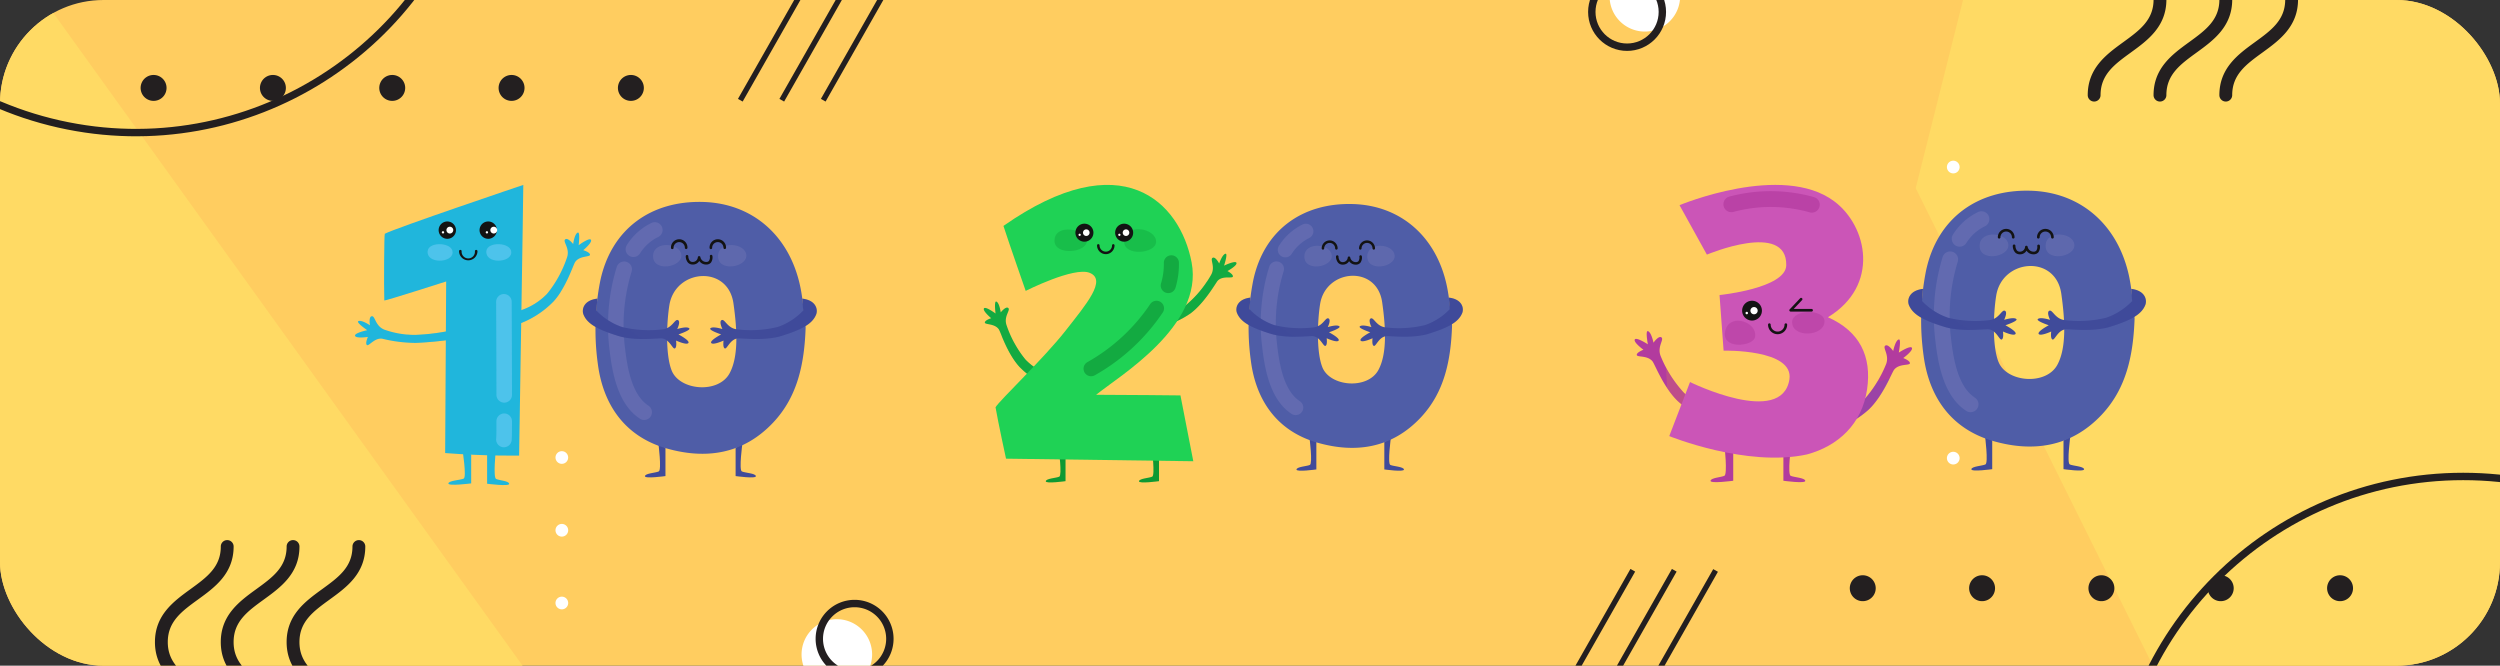 <svg xmlns="http://www.w3.org/2000/svg" xmlns:xlink="http://www.w3.org/1999/xlink" width="338" height="90" viewBox="0 0 338 90">
  <rect x="0" y="0" width="338" height="90" fill="#333333" stroke="none"/>
  <defs>
    <clipPath id="clip-path">
      <rect id="Mask" width="338" height="90" rx="14" transform="translate(19 201)" fill="#f4eaff"/>
    </clipPath>
    <clipPath id="clip-path-2">
      <rect id="Rectangle_2724" data-name="Rectangle 2724" width="338.172" height="151.539" fill="none"/>
    </clipPath>
  </defs>
  <g id="AD_1_image" data-name="AD 1 image" transform="translate(-19 -47)">
    <g id="Mask_Group_6840" data-name="Mask Group 6840" transform="translate(0 -154)" clip-path="url(#clip-path)">
      <g id="Group_7822" data-name="Group 7822" transform="translate(-36.124 116.489)">
        <g id="Group_7821" data-name="Group 7821" transform="translate(54.953 61.877)">
          <rect id="Rectangle_2717" data-name="Rectangle 2717" width="338.172" height="151.539" transform="translate(0 0)" fill="#ffcd60"/>
          <path id="Path_17775" data-name="Path 17775" d="M54.953,215.584H123.3l16.2-19.816L54.953,78.168Z" transform="translate(-54.953 -64.046)" fill="#ffda64"/>
          <path id="Path_17776" data-name="Path 17776" d="M353.922,109.952l51.387,103.464h27.609V61.877H366.012Z" transform="translate(-94.747 -61.877)" fill="#ffda64"/>
          <g id="Group_7820" data-name="Group 7820" transform="translate(0 0)">
            <g id="Group_7819" data-name="Group 7819" clip-path="url(#clip-path-2)">
              <g id="Group_7818" data-name="Group 7818" transform="translate(-42.769 -63.059)">
                <path id="Path_17777" data-name="Path 17777" d="M85.145,238.376c-2.2-1.594-4.094-2.971-4.094-5.761s1.9-4.165,4.093-5.76c2.254-1.637,4.809-3.49,4.809-7.163s-2.555-5.527-4.809-7.164c-2.2-1.594-4.093-2.971-4.093-5.76s1.9-4.164,4.093-5.757c2.254-1.636,4.809-3.49,4.809-7.161a.867.867,0,0,0-1.734,0c0,2.788-1.9,4.165-4.093,5.758-2.254,1.635-4.81,3.489-4.81,7.161s2.555,5.526,4.809,7.163c2.2,1.594,4.093,2.971,4.093,5.761s-1.9,4.165-4.093,5.76c-2.254,1.637-4.809,3.49-4.809,7.163s2.555,5.528,4.809,7.164c2.2,1.594,4.093,2.972,4.093,5.761s-1.9,4.166-4.093,5.761c-2.254,1.637-4.809,3.492-4.809,7.165a.867.867,0,1,0,1.734,0c0-2.79,1.9-4.167,4.094-5.761,2.254-1.637,4.808-3.492,4.808-7.165S87.4,240.013,85.145,238.376Zm8.9,0c-2.2-1.594-4.094-2.971-4.094-5.761s1.9-4.165,4.093-5.76c2.255-1.637,4.81-3.49,4.81-7.163s-2.555-5.527-4.81-7.164c-2.2-1.594-4.093-2.971-4.093-5.76s1.9-4.164,4.094-5.757c2.254-1.636,4.809-3.49,4.809-7.161a.867.867,0,0,0-1.734,0c0,2.788-1.9,4.165-4.093,5.758-2.254,1.635-4.81,3.489-4.81,7.161s2.556,5.526,4.809,7.163c2.2,1.594,4.094,2.971,4.094,5.761s-1.9,4.165-4.094,5.76c-2.253,1.637-4.809,3.49-4.809,7.163s2.556,5.528,4.81,7.164c2.2,1.594,4.093,2.972,4.093,5.761s-1.9,4.166-4.093,5.761c-2.254,1.637-4.81,3.492-4.81,7.165a.867.867,0,1,0,1.734,0c0-2.79,1.9-4.167,4.094-5.761,2.254-1.637,4.809-3.492,4.809-7.165S96.3,240.013,94.047,238.376Zm8.9-11.52c2.254-1.637,4.809-3.49,4.809-7.163s-2.555-5.527-4.809-7.164c-2.2-1.594-4.093-2.971-4.093-5.76s1.9-4.164,4.093-5.757c2.254-1.636,4.809-3.49,4.809-7.161a.867.867,0,0,0-1.734,0c0,2.788-1.9,4.165-4.093,5.758-2.254,1.635-4.809,3.489-4.809,7.161s2.555,5.526,4.809,7.163c2.2,1.594,4.093,2.971,4.093,5.761s-1.9,4.165-4.093,5.76c-2.254,1.637-4.809,3.49-4.809,7.163s2.555,5.528,4.809,7.164c2.2,1.594,4.093,2.972,4.093,5.761s-1.9,4.166-4.093,5.761c-2.254,1.637-4.809,3.492-4.809,7.165a.867.867,0,1,0,1.734,0c0-2.79,1.9-4.167,4.093-5.761,2.254-1.637,4.809-3.492,4.809-7.165s-2.555-5.528-4.809-7.165c-2.2-1.594-4.093-2.971-4.093-5.761S100.753,228.45,102.949,226.856Z" transform="translate(-15.427 -34.269)" fill="#231f20"/>
                <path id="Path_17778" data-name="Path 17778" d="M386.576,63.451c-2.2-1.594-4.093-2.972-4.093-5.761s1.9-4.165,4.093-5.759c2.254-1.637,4.81-3.49,4.81-7.164s-2.556-5.527-4.81-7.163c-2.2-1.594-4.093-2.971-4.093-5.76s1.9-4.165,4.093-5.758c2.254-1.635,4.81-3.489,4.81-7.161a.867.867,0,0,0-1.734,0c0,2.787-1.9,4.164-4.093,5.757-2.254,1.636-4.809,3.49-4.809,7.161s2.554,5.526,4.809,7.163c2.2,1.594,4.093,2.97,4.093,5.76s-1.9,4.166-4.093,5.761c-2.255,1.636-4.809,3.49-4.809,7.162s2.554,5.528,4.809,7.165c2.2,1.594,4.093,2.972,4.093,5.761s-1.9,4.166-4.093,5.761c-2.255,1.637-4.809,3.491-4.809,7.165a.867.867,0,0,0,1.734,0c0-2.79,1.9-4.167,4.093-5.761,2.254-1.636,4.809-3.491,4.809-7.164S388.83,65.088,386.576,63.451Zm8.9,0c-2.2-1.594-4.093-2.972-4.093-5.761s1.9-4.165,4.093-5.759c2.255-1.637,4.81-3.49,4.81-7.164s-2.555-5.527-4.81-7.163c-2.2-1.594-4.093-2.971-4.093-5.76s1.9-4.165,4.093-5.758c2.254-1.635,4.809-3.489,4.809-7.161a.867.867,0,0,0-1.734,0c0,2.787-1.9,4.164-4.093,5.757-2.254,1.636-4.809,3.49-4.809,7.161s2.555,5.526,4.809,7.163c2.2,1.594,4.093,2.97,4.093,5.76s-1.9,4.166-4.093,5.761c-2.254,1.636-4.809,3.49-4.809,7.162s2.555,5.528,4.809,7.165c2.2,1.594,4.093,2.972,4.093,5.761s-1.9,4.166-4.093,5.761c-2.254,1.637-4.809,3.491-4.809,7.165a.867.867,0,0,0,1.734,0c0-2.79,1.9-4.167,4.093-5.761,2.254-1.636,4.809-3.491,4.809-7.164S397.732,65.088,395.478,63.451Zm8.9-11.52c2.254-1.637,4.809-3.49,4.809-7.164s-2.555-5.527-4.809-7.163c-2.2-1.594-4.093-2.971-4.093-5.76s1.9-4.165,4.093-5.758c2.254-1.635,4.809-3.489,4.809-7.161a.867.867,0,0,0-1.734,0c0,2.787-1.9,4.164-4.093,5.757-2.254,1.636-4.81,3.49-4.81,7.161s2.555,5.526,4.809,7.163c2.2,1.594,4.093,2.97,4.093,5.76s-1.9,4.166-4.093,5.761c-2.254,1.636-4.809,3.49-4.809,7.162s2.555,5.528,4.809,7.165c2.2,1.594,4.093,2.972,4.093,5.761s-1.9,4.166-4.093,5.761c-2.254,1.637-4.809,3.491-4.809,7.165a.867.867,0,1,0,1.734,0c0-2.79,1.9-4.167,4.093-5.761,2.255-1.636,4.809-3.491,4.809-7.164s-2.554-5.528-4.809-7.165c-2.2-1.594-4.093-2.972-4.093-5.761S402.184,53.525,404.381,51.931Z" transform="translate(-55.549 15.014)" fill="#231f20"/>
                <g id="Group_7808" data-name="Group 7808" transform="translate(0 0)">
                  <circle id="Ellipse_659" data-name="Ellipse 659" cx="47.197" cy="47.197" r="47.197" transform="translate(4.874 92.088) rotate(-77.309)" fill="none" stroke="#231f20" stroke-miterlimit="10" stroke-width="1"/>
                </g>
                <g id="Group_7809" data-name="Group 7809" transform="translate(324.63 150.11)">
                  <circle id="Ellipse_661" data-name="Ellipse 661" cx="47.197" cy="47.197" r="47.197" transform="translate(4.131)" fill="none" stroke="#231f20" stroke-miterlimit="10" stroke-width="1"/>
                </g>
                <path id="Path_17779" data-name="Path 17779" d="M111.1,71.993a1.752,1.752,0,1,0,1.752,1.752A1.752,1.752,0,0,0,111.1,71.993Zm-16.133,0a1.752,1.752,0,1,0,1.753,1.752A1.752,1.752,0,0,0,94.971,71.993Zm-16.133,0a1.752,1.752,0,1,0,1.753,1.752A1.752,1.752,0,0,0,78.838,71.993Zm64.532,0a1.752,1.752,0,1,0,1.752,1.752A1.752,1.752,0,0,0,143.37,71.993Zm-16.133,0a1.752,1.752,0,1,0,1.752,1.752A1.752,1.752,0,0,0,127.237,71.993Z" transform="translate(-15.13 23.835)" fill="#231f20"/>
                <path id="Path_17780" data-name="Path 17780" d="M377.66,219.231a1.752,1.752,0,1,0,1.753,1.752A1.752,1.752,0,0,0,377.66,219.231Zm-16.133,0a1.752,1.752,0,1,0,1.753,1.752A1.752,1.752,0,0,0,361.527,219.231Zm-16.133,0a1.752,1.752,0,1,0,1.753,1.752A1.752,1.752,0,0,0,345.394,219.231Zm64.532,0a1.752,1.752,0,1,0,1.753,1.752A1.752,1.752,0,0,0,409.926,219.231Zm-16.133,0a1.752,1.752,0,1,0,1.753,1.752A1.753,1.753,0,0,0,393.793,219.231Z" transform="translate(-50.61 -55.763)" fill="#231f20"/>
                <g id="Group_7810" data-name="Group 7810" transform="translate(142.712 26.694)">
                  <rect id="Rectangle_2718" data-name="Rectangle 2718" width="83.249" height="0.73" transform="translate(0 72.369) rotate(-60.378)" fill="#231f20"/>
                  <rect id="Rectangle_2719" data-name="Rectangle 2719" width="83.249" height="0.73" transform="translate(5.606 72.369) rotate(-60.378)" fill="#231f20"/>
                  <rect id="Rectangle_2720" data-name="Rectangle 2720" width="83.249" height="0.73" transform="matrix(0.494, -0.869, 0.869, 0.494, 11.213, 72.369)" fill="#231f20"/>
                </g>
                <g id="Group_7811" data-name="Group 7811" transform="translate(222.23 162.612)">
                  <rect id="Rectangle_2721" data-name="Rectangle 2721" width="83.249" height="0.73" transform="translate(0 72.369) rotate(-60.378)" fill="#231f20"/>
                  <rect id="Rectangle_2722" data-name="Rectangle 2722" width="83.249" height="0.73" transform="translate(5.606 72.369) rotate(-60.378)" fill="#231f20"/>
                  <rect id="Rectangle_2723" data-name="Rectangle 2723" width="83.249" height="0.73" transform="matrix(0.494, -0.869, 0.869, 0.494, 11.213, 72.369)" fill="#231f20"/>
                </g>
                <g id="Group_7812" data-name="Group 7812" transform="translate(258.152 80.423)">
                  <path id="Path_17781" data-name="Path 17781" d="M315.715,99.365a4.769,4.769,0,1,1-4.769-4.769A4.768,4.768,0,0,1,315.715,99.365Z" transform="translate(-303.775 -94.596)" fill="#fff"/>
                  <circle id="Ellipse_662" data-name="Ellipse 662" cx="4.769" cy="4.769" r="4.769" transform="translate(0 2.114)" fill="none" stroke="#231f20" stroke-linecap="round" stroke-linejoin="round" stroke-width="1"/>
                </g>
                <g id="Group_7813" data-name="Group 7813" transform="translate(151.311 167.294)">
                  <path id="Path_17782" data-name="Path 17782" d="M180.161,211.241a4.769,4.769,0,1,1,4.769,4.769A4.769,4.769,0,0,1,180.161,211.241Z" transform="translate(-180.161 -204.358)" fill="#fff"/>
                  <path id="Path_17783" data-name="Path 17783" d="M182.931,208.8a4.769,4.769,0,1,1,4.769,4.769A4.768,4.768,0,0,1,182.931,208.8Z" transform="translate(-180.53 -204.034)" fill="none" stroke="#231f20" stroke-linecap="round" stroke-linejoin="round" stroke-width="1"/>
                </g>
                <g id="Group_7814" data-name="Group 7814" transform="translate(285.665 76.677)">
                  <path id="Path_17784" data-name="Path 17784" d="M341.591,80.318h-.765a.983.983,0,0,1-.983-.983v-.765a.984.984,0,0,0-.984-.983h0a.984.984,0,0,0-.984.983v.765a.983.983,0,0,1-.983.983h-.765a.984.984,0,0,0-.984.984h0a.984.984,0,0,0,.984.984h.765a.983.983,0,0,1,.983.983v.765a.984.984,0,0,0,.984.984h0a.984.984,0,0,0,.984-.984v-.765a.983.983,0,0,1,.983-.983h.765a.984.984,0,0,0,.984-.984h0A.984.984,0,0,0,341.591,80.318Z" transform="translate(-335.143 -77.586)" fill="#fff"/>
                  <path id="Path_17785" data-name="Path 17785" d="M352.489,78.952h-.383a.492.492,0,0,1-.492-.492v-.382a.492.492,0,0,0-.492-.492h0a.492.492,0,0,0-.492.492v.382a.492.492,0,0,1-.492.492h-.382a.492.492,0,0,0-.492.492h0a.492.492,0,0,0,.492.492h.382a.492.492,0,0,1,.492.492v.383a.492.492,0,0,0,.492.492h0a.492.492,0,0,0,.492-.492v-.383a.492.492,0,0,1,.492-.492h.383a.492.492,0,0,0,.492-.492h0A.492.492,0,0,0,352.489,78.952Z" transform="translate(-337.023 -77.586)" fill="#fff"/>
                </g>
                <g id="Group_7816" data-name="Group 7816" transform="translate(118.041 146.689)">
                  <circle id="Ellipse_663" data-name="Ellipse 663" cx="0.858" cy="0.858" r="0.858" transform="translate(0)" fill="#fff"/>
                  <path id="Path_17788" data-name="Path 17788" d="M143.5,170.554a.858.858,0,1,0-.858.858A.858.858,0,0,0,143.5,170.554Z" transform="translate(-141.782 -159.858)" fill="#fff"/>
                  <path id="Path_17789" data-name="Path 17789" d="M143.5,181.9a.858.858,0,1,0-.858.857A.858.858,0,0,0,143.5,181.9Z" transform="translate(-141.782 -161.369)" fill="#fff"/>
                  <path id="Path_17790" data-name="Path 17790" d="M143.5,193.254a.858.858,0,1,0-.858.857A.858.858,0,0,0,143.5,193.254Z" transform="translate(-141.782 -162.879)" fill="#fff"/>
                  <path id="Path_17791" data-name="Path 17791" d="M143.5,204.6a.858.858,0,1,0-.858.858A.858.858,0,0,0,143.5,204.6Z" transform="translate(-141.782 -164.39)" fill="#fff"/>
                </g>
                <g id="Group_7817" data-name="Group 7817" transform="translate(306.164 107.421)">
                  <path id="Path_17792" data-name="Path 17792" d="M360.506,113.908a.858.858,0,1,0-.857.858A.858.858,0,0,0,360.506,113.908Z" transform="translate(-358.79 -113.051)" fill="#fff"/>
                  <path id="Path_17793" data-name="Path 17793" d="M360.506,125.258a.858.858,0,1,0-.857.857A.857.857,0,0,0,360.506,125.258Z" transform="translate(-358.79 -114.562)" fill="#fff"/>
                  <path id="Path_17794" data-name="Path 17794" d="M360.506,136.607a.858.858,0,1,0-.857.858A.858.858,0,0,0,360.506,136.607Z" transform="translate(-358.79 -116.072)" fill="#fff"/>
                  <path id="Path_17795" data-name="Path 17795" d="M360.506,147.957a.858.858,0,1,0-.857.857A.858.858,0,0,0,360.506,147.957Z" transform="translate(-358.79 -117.583)" fill="#fff"/>
                  <path id="Path_17796" data-name="Path 17796" d="M360.506,159.307a.858.858,0,1,0-.857.857A.858.858,0,0,0,360.506,159.307Z" transform="translate(-358.79 -119.094)" fill="#fff"/>
                </g>
              </g>
            </g>
          </g>
        </g>
      </g>
    </g>
    <g id="Group_7844" data-name="Group 7844" transform="translate(6 -3.182)">
      <g id="Group_7823" data-name="Group 7823" transform="translate(61 75.182)">
        <g id="Group_7793" data-name="Group 7793" transform="translate(30.798 2.297)">
          <path id="Path_17678" data-name="Path 17678" d="M308.306,207.813s.469,3.6.056,3.8-1.824.25-1.871.638,2.774-.008,2.774-.008v-3.812Z" transform="translate(-298.093 -175.174)" fill="#404b9a" fill-rule="evenodd"/>
          <path id="Path_17679" data-name="Path 17679" d="M342.306,207.813s-.49,3.6-.078,3.8,1.856.25,1.9.638-2.742-.008-2.742-.008v-3.812Z" transform="translate(-320.729 -175.174)" fill="#404b9a" fill-rule="evenodd"/>
          <path id="Path_17680" data-name="Path 17680" d="M315.883,131.91c-.169,4.764-1.026,9.281-4.4,12.853-4,4.241-9.045,5.029-14.435,3.477-5.624-1.62-8.537-5.91-9.256-11.377a33.894,33.894,0,0,1,.328-11.293c1.5-7.013,6.866-10.817,13.847-10.643,6.683.166,11.734,4.509,13.19,11.456C315.537,128.2,315.648,130.066,315.883,131.91Zm-18.117,5.8c1.076,2.726,6.31,3.17,7.825.4,1.243-2.271,1.03-5.957.532-9.466-.745-5.25-7.874-4.676-8.665.243C297.1,131.133,296.9,135.517,297.766,137.707Z" transform="translate(-285.758 -114.921)" fill="#4f5da7" fill-rule="evenodd"/>
          <path id="Path_17681" data-name="Path 17681" d="M334.628,132.952c-.095,2.283,3.938,1.606,3.82-.06S334.713,130.9,334.628,132.952Z" transform="translate(-316.342 -125.692)" fill="#6f74b5" fill-rule="evenodd" opacity="0.5" style="mix-blend-mode: multiply;isolation: isolate"/>
          <path id="Path_17682" data-name="Path 17682" d="M309.628,132.952c-.095,2.283,3.938,1.606,3.82-.06S309.713,130.9,309.628,132.952Z" transform="translate(-300.127 -125.692)" fill="#6f74b5" fill-rule="evenodd" opacity="0.5" style="mix-blend-mode: multiply;isolation: isolate"/>
          <path id="Path_17683" data-name="Path 17683" d="M297.185,159.277a1.049,1.049,0,0,1-.573-.17c-2.924-1.9-3.738-6.019-4.12-9.393a26.809,26.809,0,0,1,.986-11.131,1.054,1.054,0,0,1,2.007.646,24.693,24.693,0,0,0-.9,10.248c.33,2.915.989,6.443,3.174,7.863a1.054,1.054,0,0,1-.575,1.938Z" transform="translate(-288.891 -129.794)" fill="#6f74b5" opacity="0.6"/>
          <path id="Path_17684" data-name="Path 17684" d="M300.114,127.438a1.054,1.054,0,0,1-.864-1.656,8.03,8.03,0,0,1,3.35-2.973,1.054,1.054,0,0,1,.811,1.946,6.016,6.016,0,0,0-2.431,2.231A1.053,1.053,0,0,1,300.114,127.438Z" transform="translate(-293.273 -119.985)" fill="#6f74b5" opacity="0.6"/>
          <path id="Path_17686" data-name="Path 17686" d="M284.432,153.751a8.6,8.6,0,0,0,3.459,2.214,15.386,15.386,0,0,0,5.47.32c1.319-.13,1.654-1.427,2.08-1.255s-.089,1.216-.089,1.216,1.312-.426,1.632-.095c.241.251-1.461.818-1.461.818s1.58.83,1.34,1.16-1.667-.328-1.667-.328.138.919-.162,1.062-.683-1.189-1.7-1.349c-.467-.072-3.624.387-5.956-.337-2.754-.854-4.19-1.621-4.7-2.9-.264-.662,0-1.923,1.873-2.147Z" transform="translate(-282.59 -139.053)" fill="#404b9a" fill-rule="evenodd"/>
          <path id="Path_17687" data-name="Path 17687" d="M344.164,153.751a8.6,8.6,0,0,1-3.459,2.214,15.387,15.387,0,0,1-5.47.32c-1.319-.13-1.654-1.427-2.08-1.255s.089,1.216.089,1.216-1.312-.426-1.632-.095c-.241.251,1.461.818,1.461.818s-1.58.83-1.34,1.16,1.667-.328,1.667-.328-.138.919.162,1.062.683-1.189,1.7-1.349c.467-.072,3.624.387,5.956-.337,2.754-.854,4.19-1.621,4.7-2.9.264-.662,0-1.923-1.873-2.147Z" transform="translate(-314.372 -139.053)" fill="#404b9a" fill-rule="evenodd"/>
          <path id="Path_17688" data-name="Path 17688" d="M288.721,156.173a7.793,7.793,0,0,1-.83-.208,8.6,8.6,0,0,1-3.459-2.214l.117-1.625c-1.873.224-2.137,1.485-1.873,2.147.513,1.283,1.949,2.05,4.7,2.9a11.912,11.912,0,0,0,3.453.414A17.912,17.912,0,0,1,288.721,156.173Z" transform="translate(-282.59 -139.053)" fill="#404b9a" fill-rule="evenodd" opacity="0.17" style="mix-blend-mode: multiply;isolation: isolate"/>
          <path id="Path_17689" data-name="Path 17689" d="M360.19,152.126l.117,1.625a8.814,8.814,0,0,1-2.407,1.786q-.7.944-1.423,1.856a7.807,7.807,0,0,0,.883-.215c2.754-.854,4.19-1.621,4.7-2.9C362.327,153.611,362.063,152.35,360.19,152.126Z" transform="translate(-330.515 -139.053)" fill="#404b9a" fill-rule="evenodd" opacity="0.17" style="mix-blend-mode: multiply;isolation: isolate"/>
          <path id="Path_17690" data-name="Path 17690" d="M324.959,136.614a1.1,1.1,0,0,1-.943-.486.978.978,0,0,1-.886.486.849.849,0,0,1-.632-.251,1.358,1.358,0,0,1-.313-.884.176.176,0,0,1,.351.008,1.009,1.009,0,0,0,.213.632.5.5,0,0,0,.38.144.683.683,0,0,0,.693-.633.176.176,0,0,1,.168-.157.169.169,0,0,1,.179.143.8.8,0,0,0,.789.647.453.453,0,0,0,.367-.141.9.9,0,0,0,.123-.61.176.176,0,1,1,.347-.056,1.232,1.232,0,0,1-.2.894A.792.792,0,0,1,324.959,136.614Z" transform="translate(-308.273 -128.145)" fill="#131313"/>
          <path id="Path_17691" data-name="Path 17691" d="M333.41,130.679a.176.176,0,0,1-.176-.176.763.763,0,1,0-1.526,0,.176.176,0,1,1-.351,0,1.115,1.115,0,1,1,2.229,0A.176.176,0,0,1,333.41,130.679Z" transform="translate(-314.222 -124.305)" fill="#131313"/>
          <path id="Path_17692" data-name="Path 17692" d="M318.561,130.679a.176.176,0,0,1-.176-.176.763.763,0,1,0-1.526,0,.176.176,0,1,1-.351,0,1.115,1.115,0,1,1,2.229,0A.176.176,0,0,1,318.561,130.679Z" transform="translate(-304.59 -124.305)" fill="#131313"/>
        </g>
        <g id="Group_7795" data-name="Group 7795" transform="translate(0 0)">
          <path id="Path_17693" data-name="Path 17693" d="M232.765,210.34s.582,3.687.16,3.885-2.02.256-2.069.653,3.083-.008,3.083-.008v-3.9Z" transform="translate(-218.235 -174.516)" fill="#20b6dc" fill-rule="evenodd"/>
          <path id="Path_17694" data-name="Path 17694" d="M246.935,210.467s-.384,3.687.039,3.886,1.722.257,1.77.653-2.985-.008-2.985-.008v-3.9Z" transform="translate(-227.902 -174.598)" fill="#20b6dc" fill-rule="evenodd"/>
          <path id="Path_17695" data-name="Path 17695" d="M258.041,137.245a8.81,8.81,0,0,0,3.573-2.216,15.716,15.716,0,0,0,2.711-4.909c.463-1.275-.586-2.158-.239-2.475s1.084.619,1.084.619.186-1.4.633-1.548c.337-.112.11,1.71.11,1.71s1.465-1.091,1.663-.725-1.04,1.394-1.04,1.394.91.279.91.619-1.4.1-2,.974c-.273.4-1.244,3.516-2.943,5.35a12.578,12.578,0,0,1-4.759,3.059Z" transform="translate(-235.678 -120.272)" fill="#20b6dc" fill-rule="evenodd"/>
          <path id="Path_17696" data-name="Path 17696" d="M208.411,160.725a28.609,28.609,0,0,1-5.318.708,12.339,12.339,0,0,1-4.182-.708c-1.262-.5-1.231-1.868-1.7-1.816s-.253,1.222-.253,1.222-1.173-.786-1.58-.55c-.308.179,1.209,1.214,1.209,1.214s-1.787.376-1.643.767,1.734.143,1.734.143-.394.867-.139,1.091,1.006-.981,2.051-.853a19.506,19.506,0,0,0,4.461.574,49.38,49.38,0,0,0,6.941-.787Z" transform="translate(-194.938 -141.154)" fill="#20b6dc" fill-rule="evenodd"/>
          <path id="Path_17697" data-name="Path 17697" d="M261.677,149.684c-.021.024-.042.05-.064.073a8.81,8.81,0,0,1-3.573,2.216l-.294,1.852a12.578,12.578,0,0,0,4.759-3.059,9.085,9.085,0,0,0,1.009-1.348A14.223,14.223,0,0,1,261.677,149.684Z" transform="translate(-235.678 -134.999)" fill="#20b6dc" fill-rule="evenodd" opacity="0.3" style="mix-blend-mode: multiply;isolation: isolate"/>
          <path id="Path_17698" data-name="Path 17698" d="M215.962,165.874h.09a49.384,49.384,0,0,0,6.941-.787l-1.583-1a28.612,28.612,0,0,1-5.318.708,10.632,10.632,0,0,1-1.113-.043A11.816,11.816,0,0,1,215.962,165.874Z" transform="translate(-207.937 -144.511)" fill="#20b6dc" fill-rule="evenodd" opacity="0.3" style="mix-blend-mode: multiply;isolation: isolate"/>
          <path id="Path_17699" data-name="Path 17699" d="M214.51,121.438s-8.361,2.675-8.364,2.573c-.064-2.008-.021-8.975.067-9.023,1.365-.745,18.724-6.606,18.724-6.606l-.083,5.994-.481,30.6s-4.561.086-10-.34C214.388,141.845,214.51,121.438,214.51,121.438Z" transform="translate(-202.188 -108.383)" fill="#20b6dc" fill-rule="evenodd"/>
          <path id="Path_17700" data-name="Path 17700" d="M245.453,132.127c-.151,1.748,3.317,1.619,3.375.193S245.571,130.772,245.453,132.127Z" transform="translate(-227.701 -123.168)" fill="#53c5ec" fill-rule="evenodd" opacity="0.9"/>
          <path id="Path_17701" data-name="Path 17701" d="M222.867,132.127c-.151,1.748,3.317,1.619,3.375.193S222.984,130.772,222.867,132.127Z" transform="translate(-213.051 -123.168)" fill="#53c5ec" fill-rule="evenodd" opacity="0.9"/>
          <path id="Path_17702" data-name="Path 17702" d="M236.213,134.773a1.248,1.248,0,0,1-1.247-1.247.176.176,0,0,1,.351,0,.9.9,0,1,0,1.791,0,.176.176,0,0,1,.351,0A1.248,1.248,0,0,1,236.213,134.773Z" transform="translate(-220.902 -124.578)" fill="#131313"/>
          <path id="Path_17703" data-name="Path 17703" d="M250.29,200.889l-.074,0a1.054,1.054,0,0,1-.979-1.124c.04-.58.038-1.167.036-1.789,0-.2,0-.407,0-.609a1.054,1.054,0,0,1,1.054-1.05h0a1.054,1.054,0,0,1,1.05,1.058c0,.2,0,.4,0,.594,0,.632,0,1.285-.041,1.941A1.054,1.054,0,0,1,250.29,200.889Z" transform="translate(-230.157 -165.418)" fill="#53c5ec" opacity="0.9"/>
          <path id="Path_17704" data-name="Path 17704" d="M250.33,165.049A1.054,1.054,0,0,1,249.276,164q-.008-6.289-.041-12.577a1.054,1.054,0,0,1,1.049-1.059h0a1.054,1.054,0,0,1,1.054,1.049q.03,6.292.041,12.584a1.054,1.054,0,0,1-1.053,1.055Z" transform="translate(-230.157 -135.611)" fill="#53c5ec" opacity="0.9"/>
          <g id="Group_7794" data-name="Group 7794" transform="translate(11.304 4.943)">
            <path id="Path_17705" data-name="Path 17705" d="M245.2,123.623a1.172,1.172,0,1,1-1.171-1.172A1.171,1.171,0,0,1,245.2,123.623Z" transform="translate(-237.324 -122.451)" fill="#131313" fill-rule="evenodd"/>
            <path id="Path_17706" data-name="Path 17706" d="M247.927,124.93a.46.46,0,1,1-.46-.46A.46.46,0,0,1,247.927,124.93Z" transform="translate(-240.015 -123.761)" fill="#fff" fill-rule="evenodd"/>
            <path id="Path_17707" data-name="Path 17707" d="M245.544,126.34a.158.158,0,1,1-.159-.158A.158.158,0,0,1,245.544,126.34Z" transform="translate(-238.861 -124.871)" fill="#fff" fill-rule="evenodd"/>
            <path id="Path_17708" data-name="Path 17708" d="M229.453,123.623a1.172,1.172,0,1,1-1.172-1.172A1.172,1.172,0,0,1,229.453,123.623Z" transform="translate(-227.109 -122.451)" fill="#131313" fill-rule="evenodd"/>
            <path id="Path_17709" data-name="Path 17709" d="M231.032,124.93a.46.46,0,1,1-.46-.46A.46.46,0,0,1,231.032,124.93Z" transform="translate(-229.057 -123.761)" fill="#fff" fill-rule="evenodd"/>
            <path id="Path_17710" data-name="Path 17710" d="M228.65,126.34a.158.158,0,1,1-.158-.158A.158.158,0,0,1,228.65,126.34Z" transform="translate(-227.903 -124.871)" fill="#fff" fill-rule="evenodd"/>
          </g>
        </g>
      </g>
      <g id="Group_7824" data-name="Group 7824" transform="translate(146 75.182)">
        <g id="Group_7802" data-name="Group 7802" transform="translate(0 0)">
          <path id="Path_17711" data-name="Path 17711" d="M254.973,400.631s.44,3.487.04,3.675-1.745.243-1.791.618,2.707-.008,2.707-.008v-3.691Z" transform="translate(-232.231 -364.863)" fill="#0e9933" fill-rule="evenodd"/>
          <path id="Path_17712" data-name="Path 17712" d="M217.942,400.631s.464,3.487.065,3.675-1.781.243-1.826.618,2.671-.008,2.671-.008v-3.691Z" transform="translate(-207.792 -364.863)" fill="#0e9933" fill-rule="evenodd"/>
          <path id="Path_17713" data-name="Path 17713" d="M259.713,331.231a8.33,8.33,0,0,0,3.716-1.415,14.893,14.893,0,0,0,3.4-4.07c.659-1.1-.157-2.11.223-2.342s.895.77.895.77.425-1.266.866-1.324c.334-.044-.205,1.608-.205,1.608s1.556-.75,1.675-.374-1.216,1.107-1.216,1.107.795.423.733.738-1.319-.155-2.029.545c-.326.321-1.788,3.042-3.7,4.439a11.9,11.9,0,0,1-4.97,1.984Z" transform="translate(-236.114 -313.544)" fill="#13aa41" fill-rule="evenodd"/>
          <path id="Path_17714" data-name="Path 17714" d="M200.563,351.8a8.333,8.333,0,0,1-3.379-2.1,14.884,14.884,0,0,1-2.565-4.643c-.437-1.206.555-2.042.227-2.341s-1.025.586-1.025.586-.177-1.324-.6-1.464c-.32-.106-.1,1.617-.1,1.617s-1.386-1.032-1.573-.685.984,1.318.984,1.318-.861.264-.861.585,1.325.1,1.888.921c.259.377,1.177,3.326,2.784,5.061a11.9,11.9,0,0,0,4.5,2.893Z" transform="translate(-191.523 -326.068)" fill="#13aa41" fill-rule="evenodd"/>
          <path id="Path_17715" data-name="Path 17715" d="M266.281,333.93a12.975,12.975,0,0,1-2.852,3.2,8.329,8.329,0,0,1-3.716,1.415l-.606,1.667a11.9,11.9,0,0,0,4.97-1.984A17.162,17.162,0,0,0,267.606,334,12.875,12.875,0,0,1,266.281,333.93Z" transform="translate(-236.114 -320.854)" fill="#13aa41" fill-rule="evenodd" opacity="0.3" style="mix-blend-mode: multiply;isolation: isolate"/>
          <path id="Path_17716" data-name="Path 17716" d="M201.822,358.561a10.287,10.287,0,0,1-1.484-2.175,17.658,17.658,0,0,1-1.784-1.124,14.859,14.859,0,0,0,2.423,4.252,11.9,11.9,0,0,0,4.5,2.894l-.278-1.752A8.332,8.332,0,0,1,201.822,358.561Z" transform="translate(-196.162 -334.929)" fill="#13aa41" fill-rule="evenodd" opacity="0.3" style="mix-blend-mode: multiply;isolation: isolate"/>
          <path id="Path_17717" data-name="Path 17717" d="M209.8,323.871c3.65,0,11.4.085,11.4.085l1.737,8.9-25.32-.347s-1.071-4.922-1.419-6.949c.512-.9,6.528-6.6,9.472-10.359,2.8-3.581,5.622-6.867,3.249-7.821-2.118-.852-8.642,2.443-8.642,2.443s-2.188-6.252-3.008-8.783c16.026-11.224,23.878-3.261,25.443,4.945C224.352,314.627,212.76,321.431,209.8,323.871Z" transform="translate(-194.603 -295.496)" fill="#1fd255" fill-rule="evenodd"/>
          <path id="Path_17718" data-name="Path 17718" d="M247.328,314.766c0,2.024,4.323,1.63,4.32,0C251.643,312.888,247.328,312.146,247.328,314.766Z" transform="translate(-228.342 -307.09)" fill="#13aa41" fill-rule="evenodd" opacity="0.5"/>
          <path id="Path_17719" data-name="Path 17719" d="M224.033,314.7c-.016-1.511-4.342-2.4-4.385,0C219.611,316.793,224.051,316.409,224.033,314.7Z" transform="translate(-210.08 -307.186)" fill="#13aa41" fill-rule="evenodd" opacity="0.5"/>
          <path id="Path_17720" data-name="Path 17720" d="M246.185,312.122a1.217,1.217,0,1,1-1.217-1.217A1.217,1.217,0,0,1,246.185,312.122Z" transform="translate(-225.982 -305.663)" fill="#131313" fill-rule="evenodd"/>
          <path id="Path_17721" data-name="Path 17721" d="M237.739,320.387a1.184,1.184,0,0,1-1.183-1.183.17.17,0,1,1,.34,0,.843.843,0,1,0,1.686,0,.17.17,0,0,1,.34,0A1.185,1.185,0,0,1,237.739,320.387Z" transform="translate(-221.235 -311.026)" fill="#131313"/>
          <path id="Path_17722" data-name="Path 17722" d="M247.646,313.611a.445.445,0,1,1-.445-.445A.446.446,0,0,1,247.646,313.611Z" transform="translate(-227.964 -307.154)" fill="#fff" fill-rule="evenodd"/>
          <path id="Path_17723" data-name="Path 17723" d="M245.282,315.032a.153.153,0,1,1-.153-.153A.153.153,0,0,1,245.282,315.032Z" transform="translate(-226.79 -308.285)" fill="#fff" fill-rule="evenodd"/>
          <path id="Path_17724" data-name="Path 17724" d="M230.394,312.122a1.217,1.217,0,1,1-1.217-1.217A1.217,1.217,0,0,1,230.394,312.122Z" transform="translate(-215.564 -305.663)" fill="#131313" fill-rule="evenodd"/>
          <path id="Path_17725" data-name="Path 17725" d="M231.856,313.611a.445.445,0,1,1-.446-.445A.446.446,0,0,1,231.856,313.611Z" transform="translate(-217.546 -307.154)" fill="#fff" fill-rule="evenodd"/>
          <path id="Path_17726" data-name="Path 17726" d="M229.491,315.032a.153.153,0,1,1-.153-.153A.153.153,0,0,1,229.491,315.032Z" transform="translate(-216.371 -308.285)" fill="#fff" fill-rule="evenodd"/>
          <path id="Path_17727" data-name="Path 17727" d="M262.879,328.623a1.021,1.021,0,0,1-.979-1.309,9.015,9.015,0,0,0,.379-2.738,1.021,1.021,0,1,1,2.041-.044,11.054,11.054,0,0,1-.461,3.358A1.021,1.021,0,0,1,262.879,328.623Z" transform="translate(-237.929 -313.995)" fill="#13aa41"/>
          <path id="Path_17728" data-name="Path 17728" d="M232.2,351.7a1.021,1.021,0,0,1-.514-1.9,25.005,25.005,0,0,0,8.509-7.851,1.021,1.021,0,0,1,1.723,1.095,27.073,27.073,0,0,1-9.207,8.521A1.017,1.017,0,0,1,232.2,351.7Z" transform="translate(-217.688 -325.83)" fill="#13aa41"/>
        </g>
        <g id="Group_7803" data-name="Group 7803" transform="translate(34.153 2.579)">
          <path id="Path_17729" data-name="Path 17729" d="M317.569,395.97s.454,3.488.054,3.675-1.766.242-1.812.618,2.687-.008,2.687-.008v-3.691Z" transform="translate(-307.68 -364.367)" fill="#404b9a" fill-rule="evenodd"/>
          <path id="Path_17730" data-name="Path 17730" d="M351.6,395.97s-.474,3.488-.075,3.675,1.8.242,1.843.618-2.655-.008-2.655-.008v-3.691Z" transform="translate(-330.706 -364.367)" fill="#404b9a" fill-rule="evenodd"/>
          <path id="Path_17731" data-name="Path 17731" d="M324.3,319.527c-.163,4.613-.993,8.987-4.259,12.445-3.878,4.106-8.758,4.869-13.976,3.367-5.446-1.568-8.266-5.722-8.963-11.016a32.806,32.806,0,0,1,.318-10.934c1.45-6.791,6.648-10.473,13.407-10.305,6.471.16,11.361,4.366,12.771,11.092C323.967,315.931,324.074,317.742,324.3,319.527Zm-17.542,5.614c1.041,2.64,6.11,3.069,7.577.39,1.2-2.2,1-5.768.515-9.166-.721-5.084-7.624-4.528-8.39.235C306.112,318.775,305.923,323.02,306.76,325.141Z" transform="translate(-295.133 -303.078)" fill="#4f5da7" fill-rule="evenodd"/>
          <path id="Path_17732" data-name="Path 17732" d="M343.949,321.064c-.092,2.21,3.813,1.555,3.7-.059S344.031,319.079,343.949,321.064Z" transform="translate(-326.244 -314.034)" fill="#6f74b5" fill-rule="evenodd" opacity="0.5" style="mix-blend-mode: multiply;isolation: isolate"/>
          <path id="Path_17733" data-name="Path 17733" d="M318.949,321.064c-.092,2.21,3.813,1.555,3.7-.059S319.031,319.079,318.949,321.064Z" transform="translate(-309.749 -314.034)" fill="#6f74b5" fill-rule="evenodd" opacity="0.5" style="mix-blend-mode: multiply;isolation: isolate"/>
          <path id="Path_17734" data-name="Path 17734" d="M306.351,346.753a1.015,1.015,0,0,1-.555-.165c-2.832-1.841-3.619-5.827-3.989-9.1a25.952,25.952,0,0,1,.954-10.778,1.021,1.021,0,1,1,1.943.625,23.911,23.911,0,0,0-.869,9.923c.32,2.822.957,6.238,3.073,7.613a1.021,1.021,0,0,1-.557,1.876Z" transform="translate(-298.32 -318.206)" fill="#6f74b5" opacity="0.6"/>
          <path id="Path_17735" data-name="Path 17735" d="M309.4,315.446a1.021,1.021,0,0,1-.837-1.6,7.776,7.776,0,0,1,3.244-2.879,1.021,1.021,0,0,1,.786,1.884,5.825,5.825,0,0,0-2.354,2.16A1.02,1.02,0,0,1,309.4,315.446Z" transform="translate(-302.778 -308.229)" fill="#6f74b5" opacity="0.6"/>
          <path id="Path_17737" data-name="Path 17737" d="M293.695,341.856A8.329,8.329,0,0,0,297.044,344a14.9,14.9,0,0,0,5.3.31c1.277-.126,1.6-1.382,2.014-1.215s-.086,1.177-.086,1.177,1.27-.412,1.58-.092c.233.243-1.415.792-1.415.792s1.53.8,1.3,1.123-1.614-.318-1.614-.318.133.89-.157,1.028-.661-1.152-1.646-1.306c-.452-.07-3.509.374-5.767-.327-2.666-.827-4.057-1.57-4.554-2.812-.256-.641,0-1.862,1.813-2.079Z" transform="translate(-291.911 -327.625)" fill="#404b9a" fill-rule="evenodd"/>
          <path id="Path_17738" data-name="Path 17738" d="M353.086,341.856A8.329,8.329,0,0,1,349.737,344a14.9,14.9,0,0,1-5.3.31c-1.277-.126-1.6-1.382-2.014-1.215s.086,1.177.086,1.177-1.27-.412-1.58-.092c-.233.243,1.415.792,1.415.792s-1.53.8-1.3,1.123,1.614-.318,1.614-.318-.133.89.157,1.028.661-1.152,1.646-1.306c.452-.07,3.509.374,5.767-.327,2.666-.827,4.057-1.57,4.553-2.812.256-.641,0-1.862-1.813-2.079Z" transform="translate(-324.24 -327.625)" fill="#404b9a" fill-rule="evenodd"/>
          <path id="Path_17739" data-name="Path 17739" d="M297.847,344.2a7.549,7.549,0,0,1-.8-.2,8.329,8.329,0,0,1-3.349-2.144l.113-1.573c-1.813.217-2.069,1.438-1.813,2.079.5,1.242,1.888,1.985,4.554,2.812a11.53,11.53,0,0,0,3.344.4A17.337,17.337,0,0,1,297.847,344.2Z" transform="translate(-291.911 -327.625)" fill="#404b9a" fill-rule="evenodd" opacity="0.17" style="mix-blend-mode: multiply;isolation: isolate"/>
          <path id="Path_17740" data-name="Path 17740" d="M369.393,340.283l.113,1.573a8.528,8.528,0,0,1-2.33,1.729q-.676.914-1.378,1.8a7.62,7.62,0,0,0,.855-.208c2.666-.827,4.057-1.57,4.553-2.812C371.462,341.721,371.207,340.5,369.393,340.283Z" transform="translate(-340.661 -327.625)" fill="#404b9a" fill-rule="evenodd" opacity="0.17" style="mix-blend-mode: multiply;isolation: isolate"/>
          <path id="Path_17741" data-name="Path 17741" d="M334.192,324.73a1.061,1.061,0,0,1-.912-.471.948.948,0,0,1-.858.471.823.823,0,0,1-.612-.243,1.314,1.314,0,0,1-.3-.856.17.17,0,0,1,.34.007.977.977,0,0,0,.207.611.487.487,0,0,0,.368.139.662.662,0,0,0,.671-.613.169.169,0,0,1,.163-.152.164.164,0,0,1,.174.139.774.774,0,0,0,.763.626.437.437,0,0,0,.355-.137.866.866,0,0,0,.12-.591.17.17,0,0,1,.336-.054,1.2,1.2,0,0,1-.2.865A.767.767,0,0,1,334.192,324.73Z" transform="translate(-318.036 -316.529)" fill="#131313"/>
          <path id="Path_17742" data-name="Path 17742" d="M342.666,318.795a.17.17,0,0,1-.17-.17.739.739,0,1,0-1.478,0,.17.17,0,1,1-.34,0,1.079,1.079,0,1,1,2.158,0A.17.17,0,0,1,342.666,318.795Z" transform="translate(-324.087 -312.623)" fill="#131313"/>
          <path id="Path_17743" data-name="Path 17743" d="M327.817,318.795a.17.17,0,0,1-.17-.17.739.739,0,1,0-1.478,0,.17.17,0,1,1-.34,0,1.079,1.079,0,1,1,2.158,0A.17.17,0,0,1,327.817,318.795Z" transform="translate(-314.29 -312.623)" fill="#131313"/>
        </g>
      </g>
      <g id="Group_7825" data-name="Group 7825" transform="translate(234 75.182)">
        <g id="Group_7805" data-name="Group 7805" transform="translate(0 0)">
          <path id="Path_17744" data-name="Path 17744" d="M217.883,592.041s.422,3.833-.018,4.039-1.824.266-1.874.679,3.068-.009,3.068-.009v-4.056Z" transform="translate(-205.727 -556.753)" fill="#b23b9e" fill-rule="evenodd"/>
          <path id="Path_17745" data-name="Path 17745" d="M244.622,592.041s-.492,3.833-.054,4.039,1.93.266,1.981.679-2.961-.009-2.961-.009v-4.056Z" transform="translate(-223.474 -556.753)" fill="#b23b9e" fill-rule="evenodd"/>
          <path id="Path_17746" data-name="Path 17746" d="M262.037,562.113a9.157,9.157,0,0,0,3.852-2.064,16.373,16.373,0,0,0,3.136-4.915c.564-1.292-.467-2.278-.086-2.584s1.084.714,1.084.714.285-1.439.759-1.564c.358-.095,0,1.781,0,1.781s1.591-1.036,1.772-.642-1.17,1.378-1.17,1.378.926.349.9.7-1.46.016-2.135.879c-.309.4-1.522,3.566-3.4,5.357a13.08,13.08,0,0,1-5.139,2.861Z" transform="translate(-235.064 -530.808)" fill="#b23b9e" fill-rule="evenodd"/>
          <path id="Path_17747" data-name="Path 17747" d="M197.771,558.97a9.155,9.155,0,0,1-3.852-2.064,16.373,16.373,0,0,1-3.136-4.915c-.564-1.292.467-2.278.086-2.583s-1.083.714-1.083.714-.286-1.44-.759-1.565c-.358-.095,0,1.781,0,1.781s-1.591-1.036-1.773-.643,1.171,1.378,1.171,1.378-.926.349-.9.7,1.46.016,2.135.879c.309.4,1.521,3.566,3.4,5.357a13.073,13.073,0,0,0,5.139,2.861Z" transform="translate(-187.235 -528.787)" fill="#b23b9e" fill-rule="evenodd"/>
          <path id="Path_17748" data-name="Path 17748" d="M267.9,566.831a12.033,12.033,0,0,1-2.011,2.673,9.156,9.156,0,0,1-3.852,2.064l-.427,1.9a13.081,13.081,0,0,0,5.139-2.861,15.5,15.5,0,0,0,2.813-4.21A9.71,9.71,0,0,1,267.9,566.831Z" transform="translate(-235.064 -540.262)" fill="#4467ca" fill-rule="evenodd" opacity="0.2" style="mix-blend-mode: multiply;isolation: isolate"/>
          <path id="Path_17749" data-name="Path 17749" d="M205.42,567.8a9.155,9.155,0,0,1-3.852-2.064,13.458,13.458,0,0,1-2.439-3.45q.074,1.4.156,2.807a10.213,10.213,0,0,0,1.423,1.747,13.074,13.074,0,0,0,5.139,2.861Z" transform="translate(-194.884 -537.621)" fill="#f49f3d" fill-rule="evenodd" opacity="0.2" style="mix-blend-mode: multiply;isolation: isolate"/>
          <path id="Path_17750" data-name="Path 17750" d="M221.814,511.063c4.285,1.909,5.949,5.284,5.291,9.765-.684,4.662-3.885,7.633-8.115,8.782-8.149,1.784-18.628-2.477-18.628-2.477l2.807-7.307s12.427,6.121,13.438-.369c.609-4.106-8.9-3.876-8.9-3.876l-.549-7.517s8.958-.9,9.021-4.027c.12-6.019-10.73-1.44-10.73-1.44l-3.7-6.685s13.863-5.8,20.911-.528C227.19,498.767,228.848,506.8,221.814,511.063Z" transform="translate(-195.677 -493.173)" fill="#cb55b7" fill-rule="evenodd"/>
          <path id="Path_17751" data-name="Path 17751" d="M221.527,545.742c-.96,2.828,3.747,2.444,3.968,1.04C225.807,544.786,222.253,543.6,221.527,545.742Z" transform="translate(-209.204 -526.247)" fill="#b23b9e" fill-rule="evenodd" opacity="0.5"/>
          <path id="Path_17752" data-name="Path 17752" d="M246.9,542.679c0,2.195,4.373,1.945,4.381-.089C251.292,540.832,246.907,540.918,246.9,542.679Z" transform="translate(-225.607 -524.131)" fill="#b23b9e" fill-rule="evenodd" opacity="0.5"/>
          <path id="Path_17754" data-name="Path 17754" d="M239.073,547.076a1.293,1.293,0,0,1-1.292-1.292.178.178,0,0,1,.357,0,.935.935,0,0,0,1.87,0,.178.178,0,0,1,.357,0A1.293,1.293,0,0,1,239.073,547.076Z" transform="translate(-219.74 -526.891)" fill="#131313"/>
          <path id="Path_17755" data-name="Path 17755" d="M230.636,538.4a1.338,1.338,0,1,1-1.338-1.338A1.338,1.338,0,0,1,230.636,538.4Z" transform="translate(-213.424 -521.4)" fill="#131313" fill-rule="evenodd"/>
          <path id="Path_17756" data-name="Path 17756" d="M232.086,539.925a.49.49,0,1,1-.489-.49A.49.49,0,0,1,232.086,539.925Z" transform="translate(-215.448 -522.923)" fill="#fff" fill-rule="evenodd"/>
          <path id="Path_17757" data-name="Path 17757" d="M229.579,541.4a.168.168,0,1,1-.168-.168A.168.168,0,0,1,229.579,541.4Z" transform="translate(-214.249 -524.077)" fill="#fff" fill-rule="evenodd"/>
          <path id="Path_17758" data-name="Path 17758" d="M248.849,537.807h-2.83a.178.178,0,0,1-.13-.3l1.415-1.5a.178.178,0,1,1,.26.245l-1.131,1.2h2.416a.178.178,0,1,1,0,.357Z" transform="translate(-224.923 -520.682)" fill="#131313"/>
          <path id="Path_17759" data-name="Path 17759" d="M232.853,498.454a1.07,1.07,0,0,1-.334-.054,19.4,19.4,0,0,0-10.258-.05,1.071,1.071,0,1,1-.55-2.07,21.681,21.681,0,0,1,11.477.085,1.071,1.071,0,0,1-.334,2.088Z" transform="translate(-208.893 -494.703)" fill="#b23b9e" opacity="0.7"/>
        </g>
        <g id="Group_7806" data-name="Group 7806" transform="translate(36.997 0.78)">
          <path id="Path_17760" data-name="Path 17760" d="M316.634,588.252s.476,3.659.057,3.856-1.852.254-1.9.648,2.819-.008,2.819-.008v-3.873Z" transform="translate(-306.259 -555.096)" fill="#404b9a" fill-rule="evenodd"/>
          <path id="Path_17761" data-name="Path 17761" d="M350.62,588.252s-.5,3.659-.079,3.856,1.885.254,1.934.648-2.785-.008-2.785-.008v-3.873Z" transform="translate(-328.702 -555.096)" fill="#404b9a" fill-rule="evenodd"/>
          <path id="Path_17762" data-name="Path 17762" d="M324.631,512.617c-.171,4.839-1.042,9.428-4.468,13.056-4.068,4.308-9.188,5.109-14.663,3.532-5.713-1.645-8.671-6-9.4-11.557a34.42,34.42,0,0,1,.333-11.472c1.522-7.124,6.975-10.988,14.066-10.811,6.789.168,11.92,4.581,13.4,11.637C324.281,508.845,324.393,510.744,324.631,512.617Zm-18.4,5.89c1.093,2.769,6.41,3.22,7.949.409,1.262-2.307,1.047-6.051.541-9.616-.757-5.334-8-4.75-8.8.247C305.548,511.828,305.35,516.282,306.228,518.507Z" transform="translate(-294.03 -495.36)" fill="#4f5da7" fill-rule="evenodd"/>
          <path id="Path_17763" data-name="Path 17763" d="M342.928,513.413c-.1,2.319,4,1.632,3.88-.061S343.014,511.331,342.928,513.413Z" transform="translate(-324.353 -506.038)" fill="#6f74b5" fill-rule="evenodd" opacity="0.5" style="mix-blend-mode: multiply;isolation: isolate"/>
          <path id="Path_17764" data-name="Path 17764" d="M317.928,513.413c-.1,2.319,4,1.632,3.88-.061S318.014,511.331,317.928,513.413Z" transform="translate(-308.276 -506.038)" fill="#6f74b5" fill-rule="evenodd" opacity="0.5" style="mix-blend-mode: multiply;isolation: isolate"/>
          <path id="Path_17765" data-name="Path 17765" d="M305.562,540.055a1.066,1.066,0,0,1-.582-.173c-2.971-1.931-3.8-6.114-4.185-9.542a27.231,27.231,0,0,1,1-11.307,1.071,1.071,0,0,1,2.038.656,25.086,25.086,0,0,0-.911,10.41c.335,2.961,1,6.545,3.224,7.987a1.071,1.071,0,0,1-.585,1.969Z" transform="translate(-297.137 -510.105)" fill="#6f74b5" opacity="0.6"/>
          <path id="Path_17766" data-name="Path 17766" d="M308.43,507.952a1.071,1.071,0,0,1-.878-1.682,8.158,8.158,0,0,1,3.4-3.02,1.071,1.071,0,1,1,.824,1.977,6.111,6.111,0,0,0-2.469,2.266A1.069,1.069,0,0,1,308.43,507.952Z" transform="translate(-301.481 -500.38)" fill="#6f74b5" opacity="0.6"/>
          <path id="Path_17768" data-name="Path 17768" d="M292.761,534.215a8.732,8.732,0,0,0,3.514,2.249,15.627,15.627,0,0,0,5.556.326c1.34-.133,1.68-1.45,2.113-1.275s-.091,1.235-.091,1.235,1.332-.432,1.658-.1c.245.255-1.484.831-1.484.831s1.6.843,1.361,1.178-1.693-.333-1.693-.333.14.934-.164,1.079-.694-1.208-1.726-1.37c-.474-.073-3.681.393-6.05-.343-2.8-.868-4.257-1.647-4.777-2.95-.268-.672,0-1.953,1.9-2.181Z" transform="translate(-290.89 -519.285)" fill="#404b9a" fill-rule="evenodd"/>
          <path id="Path_17769" data-name="Path 17769" d="M352.663,534.215a8.732,8.732,0,0,1-3.514,2.249,15.627,15.627,0,0,1-5.556.326c-1.34-.133-1.68-1.45-2.113-1.275s.091,1.235.091,1.235-1.333-.432-1.658-.1c-.244.255,1.484.831,1.484.831s-1.6.843-1.361,1.178,1.693-.333,1.693-.333-.14.934.164,1.079.694-1.208,1.726-1.37c.474-.073,3.681.393,6.05-.343,2.8-.868,4.257-1.647,4.777-2.95.268-.672,0-1.953-1.9-2.181Z" transform="translate(-322.4 -519.285)" fill="#404b9a" fill-rule="evenodd"/>
          <path id="Path_17770" data-name="Path 17770" d="M297.118,536.676a7.871,7.871,0,0,1-.843-.211,8.732,8.732,0,0,1-3.514-2.249l.119-1.65c-1.9.228-2.171,1.509-1.9,2.181.521,1.3,1.98,2.083,4.777,2.95a12.1,12.1,0,0,0,3.508.42A18.154,18.154,0,0,1,297.118,536.676Z" transform="translate(-290.89 -519.285)" fill="#404b9a" fill-rule="evenodd" opacity="0.17" style="mix-blend-mode: multiply;isolation: isolate"/>
          <path id="Path_17771" data-name="Path 17771" d="M368.548,532.565l.119,1.65a8.951,8.951,0,0,1-2.445,1.814q-.709.958-1.446,1.885a7.881,7.881,0,0,0,.9-.218c2.8-.868,4.257-1.647,4.777-2.95C370.719,534.074,370.451,532.793,368.548,532.565Z" transform="translate(-338.404 -519.285)" fill="#404b9a" fill-rule="evenodd" opacity="0.17" style="mix-blend-mode: multiply;isolation: isolate"/>
          <path id="Path_17772" data-name="Path 17772" d="M333.3,517.074a1.114,1.114,0,0,1-.958-.494.993.993,0,0,1-.9.494.862.862,0,0,1-.642-.255,1.379,1.379,0,0,1-.318-.9.178.178,0,0,1,.357.008,1.027,1.027,0,0,0,.217.642.512.512,0,0,0,.386.146.694.694,0,0,0,.7-.643.178.178,0,0,1,.171-.159.173.173,0,0,1,.182.146.812.812,0,0,0,.8.657.46.46,0,0,0,.373-.143.909.909,0,0,0,.125-.62.179.179,0,0,1,.353-.056,1.254,1.254,0,0,1-.207.908A.805.805,0,0,1,333.3,517.074Z" transform="translate(-316.352 -508.47)" fill="#131313"/>
          <path id="Path_17773" data-name="Path 17773" d="M341.742,511.138a.179.179,0,0,1-.178-.178.775.775,0,1,0-1.55,0,.178.178,0,1,1-.357,0,1.132,1.132,0,1,1,2.264,0A.179.179,0,0,1,341.742,511.138Z" transform="translate(-322.25 -504.663)" fill="#131313"/>
          <path id="Path_17774" data-name="Path 17774" d="M326.894,511.138a.179.179,0,0,1-.178-.178.775.775,0,1,0-1.55,0,.178.178,0,1,1-.357,0,1.132,1.132,0,1,1,2.264,0A.178.178,0,0,1,326.894,511.138Z" transform="translate(-312.702 -504.663)" fill="#131313"/>
        </g>
      </g>
    </g>
  </g>
</svg>
